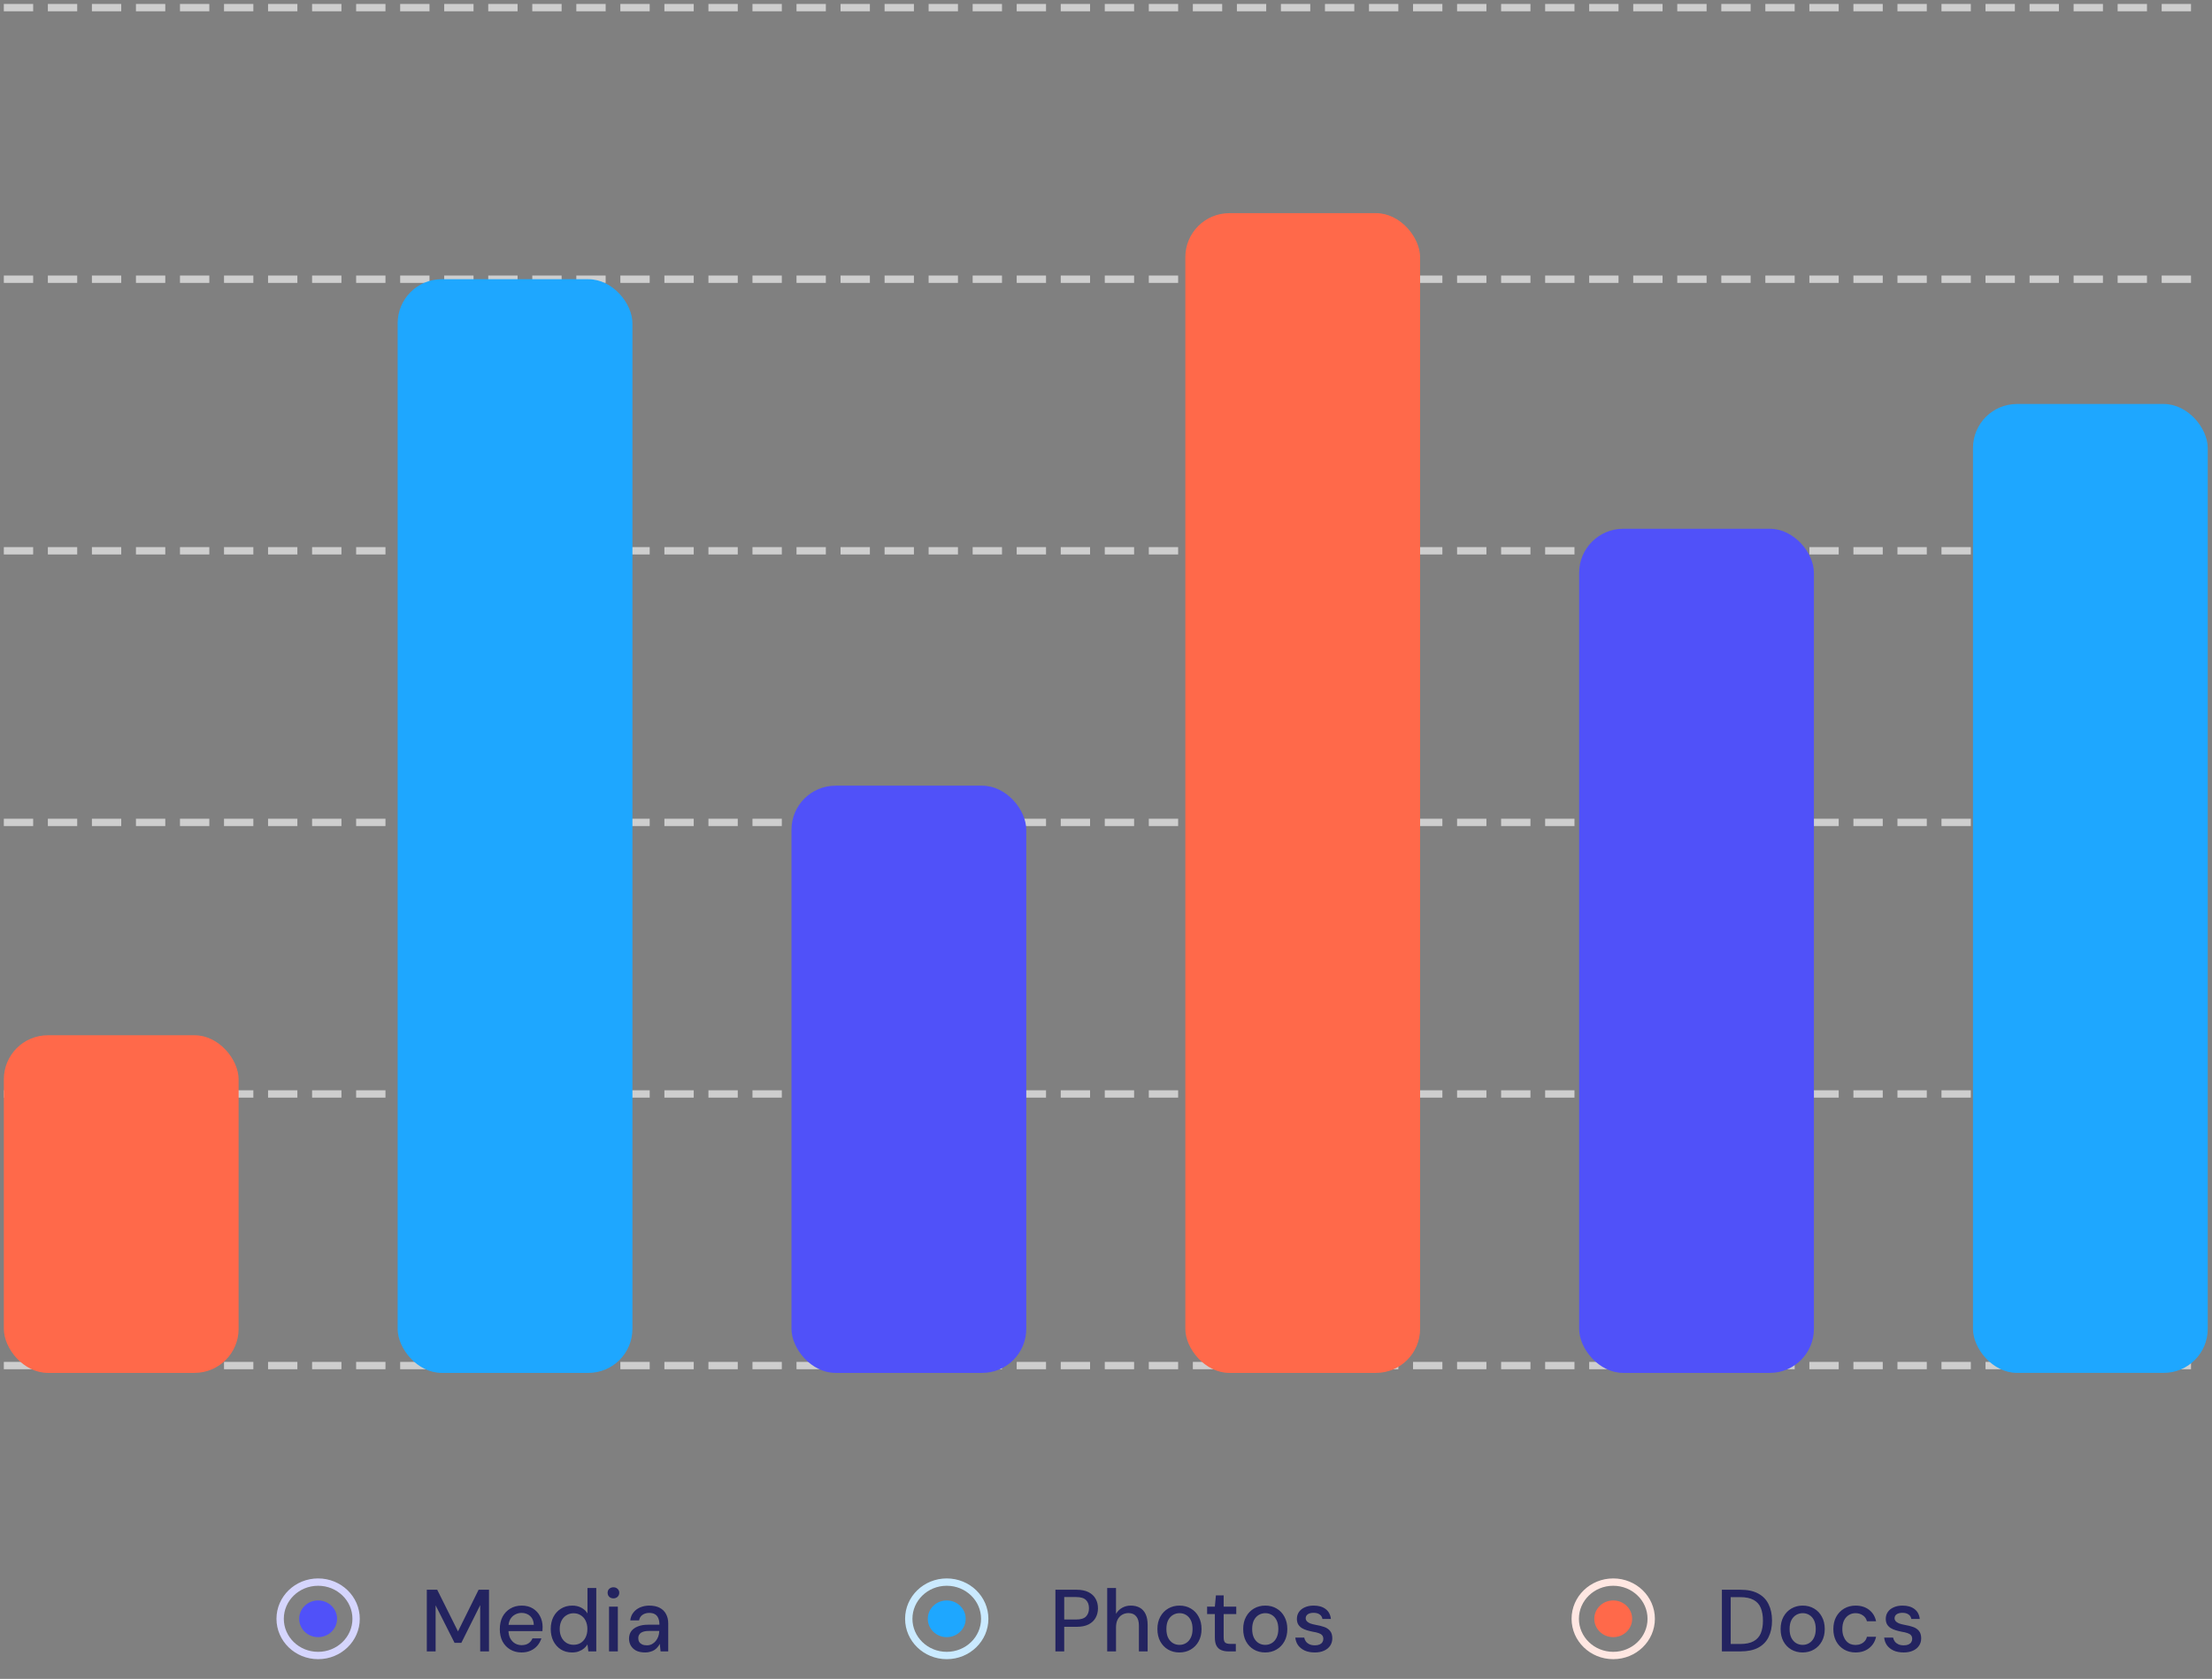 <svg width="328" height="249" viewBox="0 0 328 249" fill="none" xmlns="http://www.w3.org/2000/svg">
<rect x="0" y="0" width="328" height="249" fill="#808080" stroke="none"/>
<path d="M0.568 1.131H326.247" stroke="#CECECE" stroke-width="1.089" stroke-dasharray="4.35 2.18"/>
<path d="M0.568 41.411H326.247" stroke="#CECECE" stroke-width="1.089" stroke-dasharray="4.35 2.18"/>
<path d="M0.568 81.69H326.247" stroke="#CECECE" stroke-width="1.089" stroke-dasharray="4.35 2.18"/>
<path d="M0.568 162.25H326.247" stroke="#CECECE" stroke-width="1.089" stroke-dasharray="4.35 2.18"/>
<path d="M0.568 202.53H326.247" stroke="#CECECE" stroke-width="1.089" stroke-dasharray="4.35 2.18"/>
<path d="M0.568 121.97H326.247" stroke="#CECECE" stroke-width="1.089" stroke-dasharray="4.35 2.18"/>
<rect x="0.568" y="153.541" width="34.814" height="50.078" rx="6.532" fill="#FF694A"/>
<rect x="175.761" y="31.613" width="34.814" height="172.006" rx="6.532" fill="#FF694A"/>
<rect x="117.363" y="116.527" width="34.814" height="87.092" rx="6.532" fill="#5051F9"/>
<rect x="292.556" y="59.917" width="34.814" height="143.701" rx="6.532" fill="#1EA7FF"/>
<rect x="58.965" y="41.411" width="34.814" height="162.208" rx="6.532" fill="#1EA7FF"/>
<rect x="234.158" y="78.425" width="34.814" height="125.194" rx="6.532" fill="#5051F9"/>
<path d="M52.805 240.089C52.805 243.079 50.299 245.532 47.172 245.532C44.045 245.532 41.54 243.079 41.54 240.089C41.54 237.098 44.045 234.645 47.172 234.645C50.299 234.645 52.805 237.098 52.805 240.089Z" stroke="#D5D5FD" stroke-width="1.089"/>
<ellipse cx="47.172" cy="240.089" rx="2.808" ry="2.722" fill="#5051F9"/>
<path d="M63.288 244.924V235.779H64.829L67.912 241.958L70.969 235.779H72.511V244.924H71.204V238.065L68.409 243.657H67.403L64.594 238.091V244.924H63.288ZM77.338 245.081C76.711 245.081 76.154 244.937 75.666 244.649C75.178 244.362 74.795 243.961 74.516 243.448C74.246 242.925 74.112 242.32 74.112 241.632C74.112 240.926 74.246 240.312 74.516 239.79C74.795 239.267 75.178 238.862 75.666 238.575C76.154 238.279 76.716 238.131 77.351 238.131C78.004 238.131 78.562 238.274 79.023 238.562C79.485 238.849 79.838 239.232 80.082 239.711C80.334 240.19 80.46 240.722 80.46 241.305C80.46 241.392 80.456 241.488 80.447 241.593C80.447 241.688 80.443 241.797 80.434 241.919H75.078V240.992H79.154C79.137 240.434 78.958 239.999 78.618 239.685C78.279 239.372 77.852 239.215 77.338 239.215C76.99 239.215 76.668 239.298 76.371 239.463C76.075 239.62 75.836 239.855 75.653 240.169C75.479 240.482 75.392 240.878 75.392 241.357V241.723C75.392 242.22 75.479 242.638 75.653 242.977C75.836 243.308 76.071 243.561 76.358 243.735C76.655 243.909 76.981 243.996 77.338 243.996C77.756 243.996 78.1 243.905 78.37 243.722C78.64 243.539 78.836 243.295 78.958 242.99H80.278C80.156 243.382 79.96 243.739 79.69 244.062C79.428 244.375 79.097 244.623 78.697 244.806C78.305 244.989 77.852 245.081 77.338 245.081ZM84.825 245.081C84.198 245.081 83.645 244.933 83.166 244.636C82.696 244.332 82.326 243.918 82.056 243.395C81.795 242.864 81.664 242.268 81.664 241.606C81.664 240.935 81.795 240.338 82.056 239.816C82.326 239.293 82.7 238.884 83.179 238.588C83.667 238.283 84.225 238.131 84.852 238.131C85.365 238.131 85.814 238.235 86.197 238.444C86.589 238.645 86.894 238.928 87.112 239.293V235.518H88.418V244.924H87.242L87.112 243.892C86.981 244.101 86.811 244.297 86.602 244.48C86.393 244.654 86.141 244.798 85.844 244.911C85.557 245.024 85.217 245.081 84.825 245.081ZM85.047 243.944C85.457 243.944 85.814 243.848 86.119 243.657C86.432 243.456 86.672 243.182 86.837 242.834C87.011 242.485 87.099 242.076 87.099 241.606C87.099 241.135 87.011 240.726 86.837 240.378C86.672 240.029 86.432 239.759 86.119 239.568C85.814 239.367 85.457 239.267 85.047 239.267C84.656 239.267 84.303 239.367 83.989 239.568C83.676 239.759 83.432 240.029 83.258 240.378C83.084 240.726 82.996 241.135 82.996 241.606C82.996 242.076 83.084 242.485 83.258 242.834C83.432 243.182 83.676 243.456 83.989 243.657C84.303 243.848 84.656 243.944 85.047 243.944ZM90.309 244.924V238.287H91.615V244.924H90.309ZM90.962 237.059C90.71 237.059 90.501 236.981 90.335 236.824C90.178 236.668 90.1 236.467 90.1 236.223C90.1 235.988 90.178 235.797 90.335 235.649C90.501 235.492 90.71 235.413 90.962 235.413C91.206 235.413 91.411 235.492 91.576 235.649C91.742 235.797 91.825 235.988 91.825 236.223C91.825 236.467 91.742 236.668 91.576 236.824C91.411 236.981 91.206 237.059 90.962 237.059ZM95.665 245.081C95.125 245.081 94.677 244.989 94.319 244.806C93.971 244.615 93.71 244.366 93.536 244.062C93.361 243.748 93.274 243.408 93.274 243.043C93.274 242.607 93.383 242.237 93.601 241.932C93.827 241.627 94.15 241.392 94.568 241.227C94.994 241.053 95.499 240.966 96.083 240.966H97.781C97.781 240.574 97.725 240.251 97.611 239.999C97.507 239.738 97.341 239.542 97.115 239.411C96.897 239.28 96.614 239.215 96.266 239.215C95.883 239.215 95.552 239.311 95.273 239.502C95.003 239.685 94.833 239.96 94.763 240.325H93.457C93.509 239.864 93.666 239.472 93.927 239.15C94.189 238.819 94.524 238.566 94.933 238.392C95.351 238.218 95.8 238.131 96.279 238.131C96.889 238.131 97.402 238.24 97.82 238.457C98.239 238.675 98.552 238.984 98.761 239.385C98.979 239.777 99.088 240.247 99.088 240.796V244.924H97.951L97.834 243.8C97.746 243.983 97.633 244.153 97.494 244.31C97.363 244.467 97.211 244.602 97.037 244.715C96.862 244.828 96.658 244.915 96.423 244.976C96.196 245.046 95.944 245.081 95.665 245.081ZM95.913 244.022C96.192 244.022 96.44 243.966 96.658 243.853C96.884 243.731 97.076 243.574 97.233 243.382C97.398 243.182 97.524 242.96 97.611 242.716C97.698 242.472 97.746 242.215 97.755 241.945V241.893H96.201C95.835 241.893 95.534 241.941 95.299 242.037C95.073 242.124 94.907 242.25 94.803 242.416C94.698 242.572 94.646 242.755 94.646 242.964C94.646 243.182 94.694 243.369 94.79 243.526C94.894 243.683 95.038 243.805 95.221 243.892C95.412 243.979 95.643 244.022 95.913 244.022Z" fill="#232360"/>
<path d="M146.018 240.089C146.018 243.079 143.512 245.532 140.385 245.532C137.259 245.532 134.753 243.079 134.753 240.089C134.753 237.098 137.259 234.645 140.385 234.645C143.512 234.645 146.018 237.098 146.018 240.089Z" stroke="#CAEAFF" stroke-width="1.089"/>
<ellipse cx="140.385" cy="240.089" rx="2.808" ry="2.722" fill="#1EA7FF"/>
<path d="M156.499 244.924V235.779H159.622C160.353 235.779 160.954 235.901 161.424 236.145C161.895 236.389 162.243 236.72 162.469 237.138C162.696 237.547 162.809 238.013 162.809 238.536C162.809 239.041 162.696 239.502 162.469 239.92C162.252 240.33 161.908 240.661 161.437 240.913C160.967 241.157 160.362 241.279 159.622 241.279H157.806V244.924H156.499ZM157.806 240.195H159.569C160.257 240.195 160.745 240.047 161.032 239.751C161.329 239.446 161.477 239.041 161.477 238.536C161.477 238.004 161.329 237.595 161.032 237.308C160.745 237.012 160.257 236.863 159.569 236.863H157.806V240.195ZM164.178 244.924V235.518H165.485V239.359C165.702 238.975 166.003 238.675 166.386 238.457C166.769 238.24 167.196 238.131 167.666 238.131C168.189 238.131 168.637 238.235 169.012 238.444C169.386 238.653 169.674 238.971 169.874 239.398C170.074 239.816 170.174 240.343 170.174 240.979V244.924H168.881V241.109C168.881 240.5 168.746 240.038 168.476 239.724C168.215 239.402 167.832 239.241 167.327 239.241C166.987 239.241 166.673 239.324 166.386 239.489C166.107 239.655 165.885 239.894 165.72 240.208C165.563 240.521 165.485 240.905 165.485 241.357V244.924H164.178ZM174.875 245.081C174.257 245.081 173.7 244.937 173.203 244.649C172.715 244.362 172.328 243.957 172.04 243.435C171.762 242.912 171.622 242.302 171.622 241.606C171.622 240.909 171.766 240.299 172.054 239.777C172.341 239.254 172.733 238.849 173.229 238.562C173.726 238.274 174.283 238.131 174.901 238.131C175.529 238.131 176.086 238.274 176.574 238.562C177.07 238.849 177.458 239.254 177.736 239.777C178.024 240.299 178.167 240.909 178.167 241.606C178.167 242.302 178.024 242.912 177.736 243.435C177.449 243.957 177.057 244.362 176.561 244.649C176.073 244.937 175.511 245.081 174.875 245.081ZM174.888 243.957C175.245 243.957 175.568 243.87 175.855 243.696C176.151 243.522 176.386 243.26 176.561 242.912C176.743 242.555 176.835 242.119 176.835 241.606C176.835 241.083 176.748 240.648 176.574 240.299C176.399 239.951 176.164 239.69 175.868 239.515C175.581 239.341 175.259 239.254 174.901 239.254C174.553 239.254 174.231 239.341 173.935 239.515C173.639 239.69 173.399 239.951 173.216 240.299C173.042 240.648 172.955 241.083 172.955 241.606C172.955 242.119 173.042 242.555 173.216 242.912C173.399 243.26 173.634 243.522 173.922 243.696C174.218 243.87 174.54 243.957 174.888 243.957ZM182.166 244.924C181.757 244.924 181.395 244.859 181.082 244.728C180.777 244.597 180.542 244.38 180.376 244.075C180.22 243.77 180.141 243.356 180.141 242.834V239.385H178.992V238.287H180.141L180.298 236.615H181.448V238.287H183.316V239.385H181.448V242.847C181.448 243.221 181.522 243.478 181.67 243.617C181.827 243.748 182.097 243.813 182.48 243.813H183.251V244.924H182.166ZM187.595 245.081C186.976 245.081 186.419 244.937 185.922 244.649C185.435 244.362 185.047 243.957 184.76 243.435C184.481 242.912 184.342 242.302 184.342 241.606C184.342 240.909 184.485 240.299 184.773 239.777C185.06 239.254 185.452 238.849 185.949 238.562C186.445 238.274 187.002 238.131 187.621 238.131C188.248 238.131 188.805 238.274 189.293 238.562C189.789 238.849 190.177 239.254 190.456 239.777C190.743 240.299 190.887 240.909 190.887 241.606C190.887 242.302 190.743 242.912 190.456 243.435C190.168 243.957 189.776 244.362 189.28 244.649C188.792 244.937 188.23 245.081 187.595 245.081ZM187.608 243.957C187.965 243.957 188.287 243.87 188.574 243.696C188.871 243.522 189.106 243.26 189.28 242.912C189.463 242.555 189.554 242.119 189.554 241.606C189.554 241.083 189.467 240.648 189.293 240.299C189.119 239.951 188.884 239.69 188.587 239.515C188.3 239.341 187.978 239.254 187.621 239.254C187.272 239.254 186.95 239.341 186.654 239.515C186.358 239.69 186.118 239.951 185.936 240.299C185.761 240.648 185.674 241.083 185.674 241.606C185.674 242.119 185.761 242.555 185.936 242.912C186.118 243.26 186.354 243.522 186.641 243.696C186.937 243.87 187.259 243.957 187.608 243.957ZM194.971 245.081C194.396 245.081 193.9 244.989 193.482 244.806C193.064 244.615 192.733 244.353 192.489 244.022C192.254 243.691 192.114 243.308 192.071 242.873H193.39C193.434 243.082 193.516 243.273 193.638 243.448C193.769 243.622 193.943 243.761 194.161 243.866C194.379 243.97 194.649 244.022 194.971 244.022C195.25 244.022 195.48 243.983 195.663 243.905C195.855 243.818 195.994 243.705 196.081 243.565C196.177 243.417 196.225 243.256 196.225 243.082C196.225 242.838 196.164 242.651 196.042 242.52C195.929 242.389 195.755 242.285 195.52 242.207C195.293 242.128 195.014 242.063 194.683 242.011C194.37 241.95 194.069 241.876 193.782 241.789C193.495 241.701 193.238 241.588 193.011 241.449C192.794 241.301 192.619 241.118 192.489 240.9C192.367 240.674 192.306 240.408 192.306 240.103C192.306 239.72 192.406 239.38 192.606 239.084C192.807 238.788 193.094 238.557 193.469 238.392C193.843 238.218 194.287 238.131 194.801 238.131C195.541 238.131 196.134 238.305 196.578 238.653C197.022 238.993 197.279 239.481 197.348 240.116H196.094C196.051 239.829 195.916 239.607 195.689 239.45C195.463 239.285 195.162 239.202 194.788 239.202C194.405 239.202 194.113 239.276 193.913 239.424C193.712 239.572 193.612 239.768 193.612 240.012C193.612 240.169 193.664 240.312 193.769 240.443C193.882 240.565 194.048 240.674 194.265 240.77C194.492 240.857 194.775 240.931 195.115 240.992C195.585 241.07 196.003 241.175 196.369 241.305C196.734 241.436 197.022 241.632 197.231 241.893C197.449 242.154 197.557 242.52 197.557 242.99C197.557 243.408 197.449 243.774 197.231 244.088C197.022 244.401 196.721 244.645 196.329 244.819C195.946 244.994 195.493 245.081 194.971 245.081Z" fill="#232360"/>
<path d="M244.845 240.089C244.845 243.079 242.339 245.532 239.213 245.532C236.086 245.532 233.58 243.079 233.58 240.089C233.58 237.098 236.086 234.645 239.213 234.645C242.339 234.645 244.845 237.098 244.845 240.089Z" stroke="#FFE7E2" stroke-width="1.089"/>
<ellipse cx="239.212" cy="240.089" rx="2.808" ry="2.722" fill="#FF694A"/>
<path d="M255.326 244.924V235.779H258.082C259.145 235.779 260.02 235.966 260.708 236.341C261.405 236.715 261.919 237.247 262.25 237.935C262.589 238.614 262.759 239.424 262.759 240.365C262.759 241.305 262.589 242.115 262.25 242.794C261.919 243.474 261.405 244.001 260.708 244.375C260.02 244.741 259.145 244.924 258.082 244.924H255.326ZM256.632 243.826H258.03C258.875 243.826 259.546 243.687 260.042 243.408C260.538 243.13 260.891 242.733 261.1 242.22C261.309 241.697 261.414 241.079 261.414 240.365C261.414 239.642 261.309 239.019 261.1 238.496C260.891 237.974 260.538 237.573 260.042 237.295C259.546 237.016 258.875 236.877 258.03 236.877H256.632V243.826ZM267.285 245.081C266.667 245.081 266.109 244.937 265.613 244.649C265.125 244.362 264.737 243.957 264.45 243.435C264.171 242.912 264.032 242.302 264.032 241.606C264.032 240.909 264.176 240.299 264.463 239.777C264.751 239.254 265.142 238.849 265.639 238.562C266.135 238.274 266.693 238.131 267.311 238.131C267.938 238.131 268.496 238.274 268.983 238.562C269.48 238.849 269.867 239.254 270.146 239.777C270.433 240.299 270.577 240.909 270.577 241.606C270.577 242.302 270.433 242.912 270.146 243.435C269.858 243.957 269.467 244.362 268.97 244.649C268.482 244.937 267.921 245.081 267.285 245.081ZM267.298 243.957C267.655 243.957 267.977 243.87 268.265 243.696C268.561 243.522 268.796 243.26 268.97 242.912C269.153 242.555 269.244 242.119 269.244 241.606C269.244 241.083 269.157 240.648 268.983 240.299C268.809 239.951 268.574 239.69 268.278 239.515C267.99 239.341 267.668 239.254 267.311 239.254C266.963 239.254 266.64 239.341 266.344 239.515C266.048 239.69 265.809 239.951 265.626 240.299C265.452 240.648 265.365 241.083 265.365 241.606C265.365 242.119 265.452 242.555 265.626 242.912C265.809 243.26 266.044 243.522 266.331 243.696C266.627 243.87 266.95 243.957 267.298 243.957ZM275.145 245.081C274.517 245.081 273.951 244.937 273.446 244.649C272.95 244.353 272.558 243.944 272.27 243.421C271.992 242.899 271.852 242.298 271.852 241.619C271.852 240.922 271.992 240.317 272.27 239.803C272.558 239.28 272.95 238.871 273.446 238.575C273.951 238.279 274.522 238.131 275.158 238.131C275.95 238.131 276.616 238.34 277.156 238.758C277.696 239.176 278.04 239.742 278.188 240.456H276.83C276.743 240.082 276.542 239.79 276.229 239.581C275.924 239.363 275.558 239.254 275.131 239.254C274.774 239.254 274.448 239.346 274.152 239.528C273.864 239.703 273.629 239.964 273.446 240.312C273.272 240.661 273.185 241.092 273.185 241.606C273.185 241.989 273.237 242.328 273.342 242.625C273.446 242.921 273.586 243.169 273.76 243.369C273.934 243.57 274.139 243.722 274.374 243.826C274.618 243.922 274.87 243.97 275.131 243.97C275.419 243.97 275.676 243.922 275.902 243.826C276.137 243.731 276.338 243.591 276.503 243.408C276.669 243.226 276.777 243.008 276.83 242.755H278.188C278.04 243.452 277.696 244.014 277.156 244.44C276.616 244.867 275.946 245.081 275.145 245.081ZM282.29 245.081C281.715 245.081 281.219 244.989 280.801 244.806C280.383 244.615 280.052 244.353 279.808 244.022C279.573 243.691 279.434 243.308 279.39 242.873H280.709C280.753 243.082 280.836 243.273 280.958 243.448C281.088 243.622 281.263 243.761 281.48 243.866C281.698 243.97 281.968 244.022 282.29 244.022C282.569 244.022 282.8 243.983 282.983 243.905C283.174 243.818 283.314 243.705 283.401 243.565C283.496 243.417 283.544 243.256 283.544 243.082C283.544 242.838 283.483 242.651 283.361 242.52C283.248 242.389 283.074 242.285 282.839 242.207C282.612 242.128 282.334 242.063 282.003 242.011C281.689 241.95 281.389 241.876 281.101 241.789C280.814 241.701 280.557 241.588 280.331 241.449C280.113 241.301 279.939 241.118 279.808 240.9C279.686 240.674 279.625 240.408 279.625 240.103C279.625 239.72 279.725 239.38 279.926 239.084C280.126 238.788 280.413 238.557 280.788 238.392C281.162 238.218 281.607 238.131 282.12 238.131C282.861 238.131 283.453 238.305 283.897 238.653C284.341 238.993 284.598 239.481 284.668 240.116H283.414C283.37 239.829 283.235 239.607 283.009 239.45C282.782 239.285 282.482 239.202 282.107 239.202C281.724 239.202 281.432 239.276 281.232 239.424C281.032 239.572 280.932 239.768 280.932 240.012C280.932 240.169 280.984 240.312 281.088 240.443C281.202 240.565 281.367 240.674 281.585 240.77C281.811 240.857 282.094 240.931 282.434 240.992C282.904 241.07 283.322 241.175 283.688 241.305C284.054 241.436 284.341 241.632 284.55 241.893C284.768 242.154 284.877 242.52 284.877 242.99C284.877 243.408 284.768 243.774 284.55 244.088C284.341 244.401 284.041 244.645 283.649 244.819C283.266 244.994 282.813 245.081 282.29 245.081Z" fill="#232360"/>
</svg>
